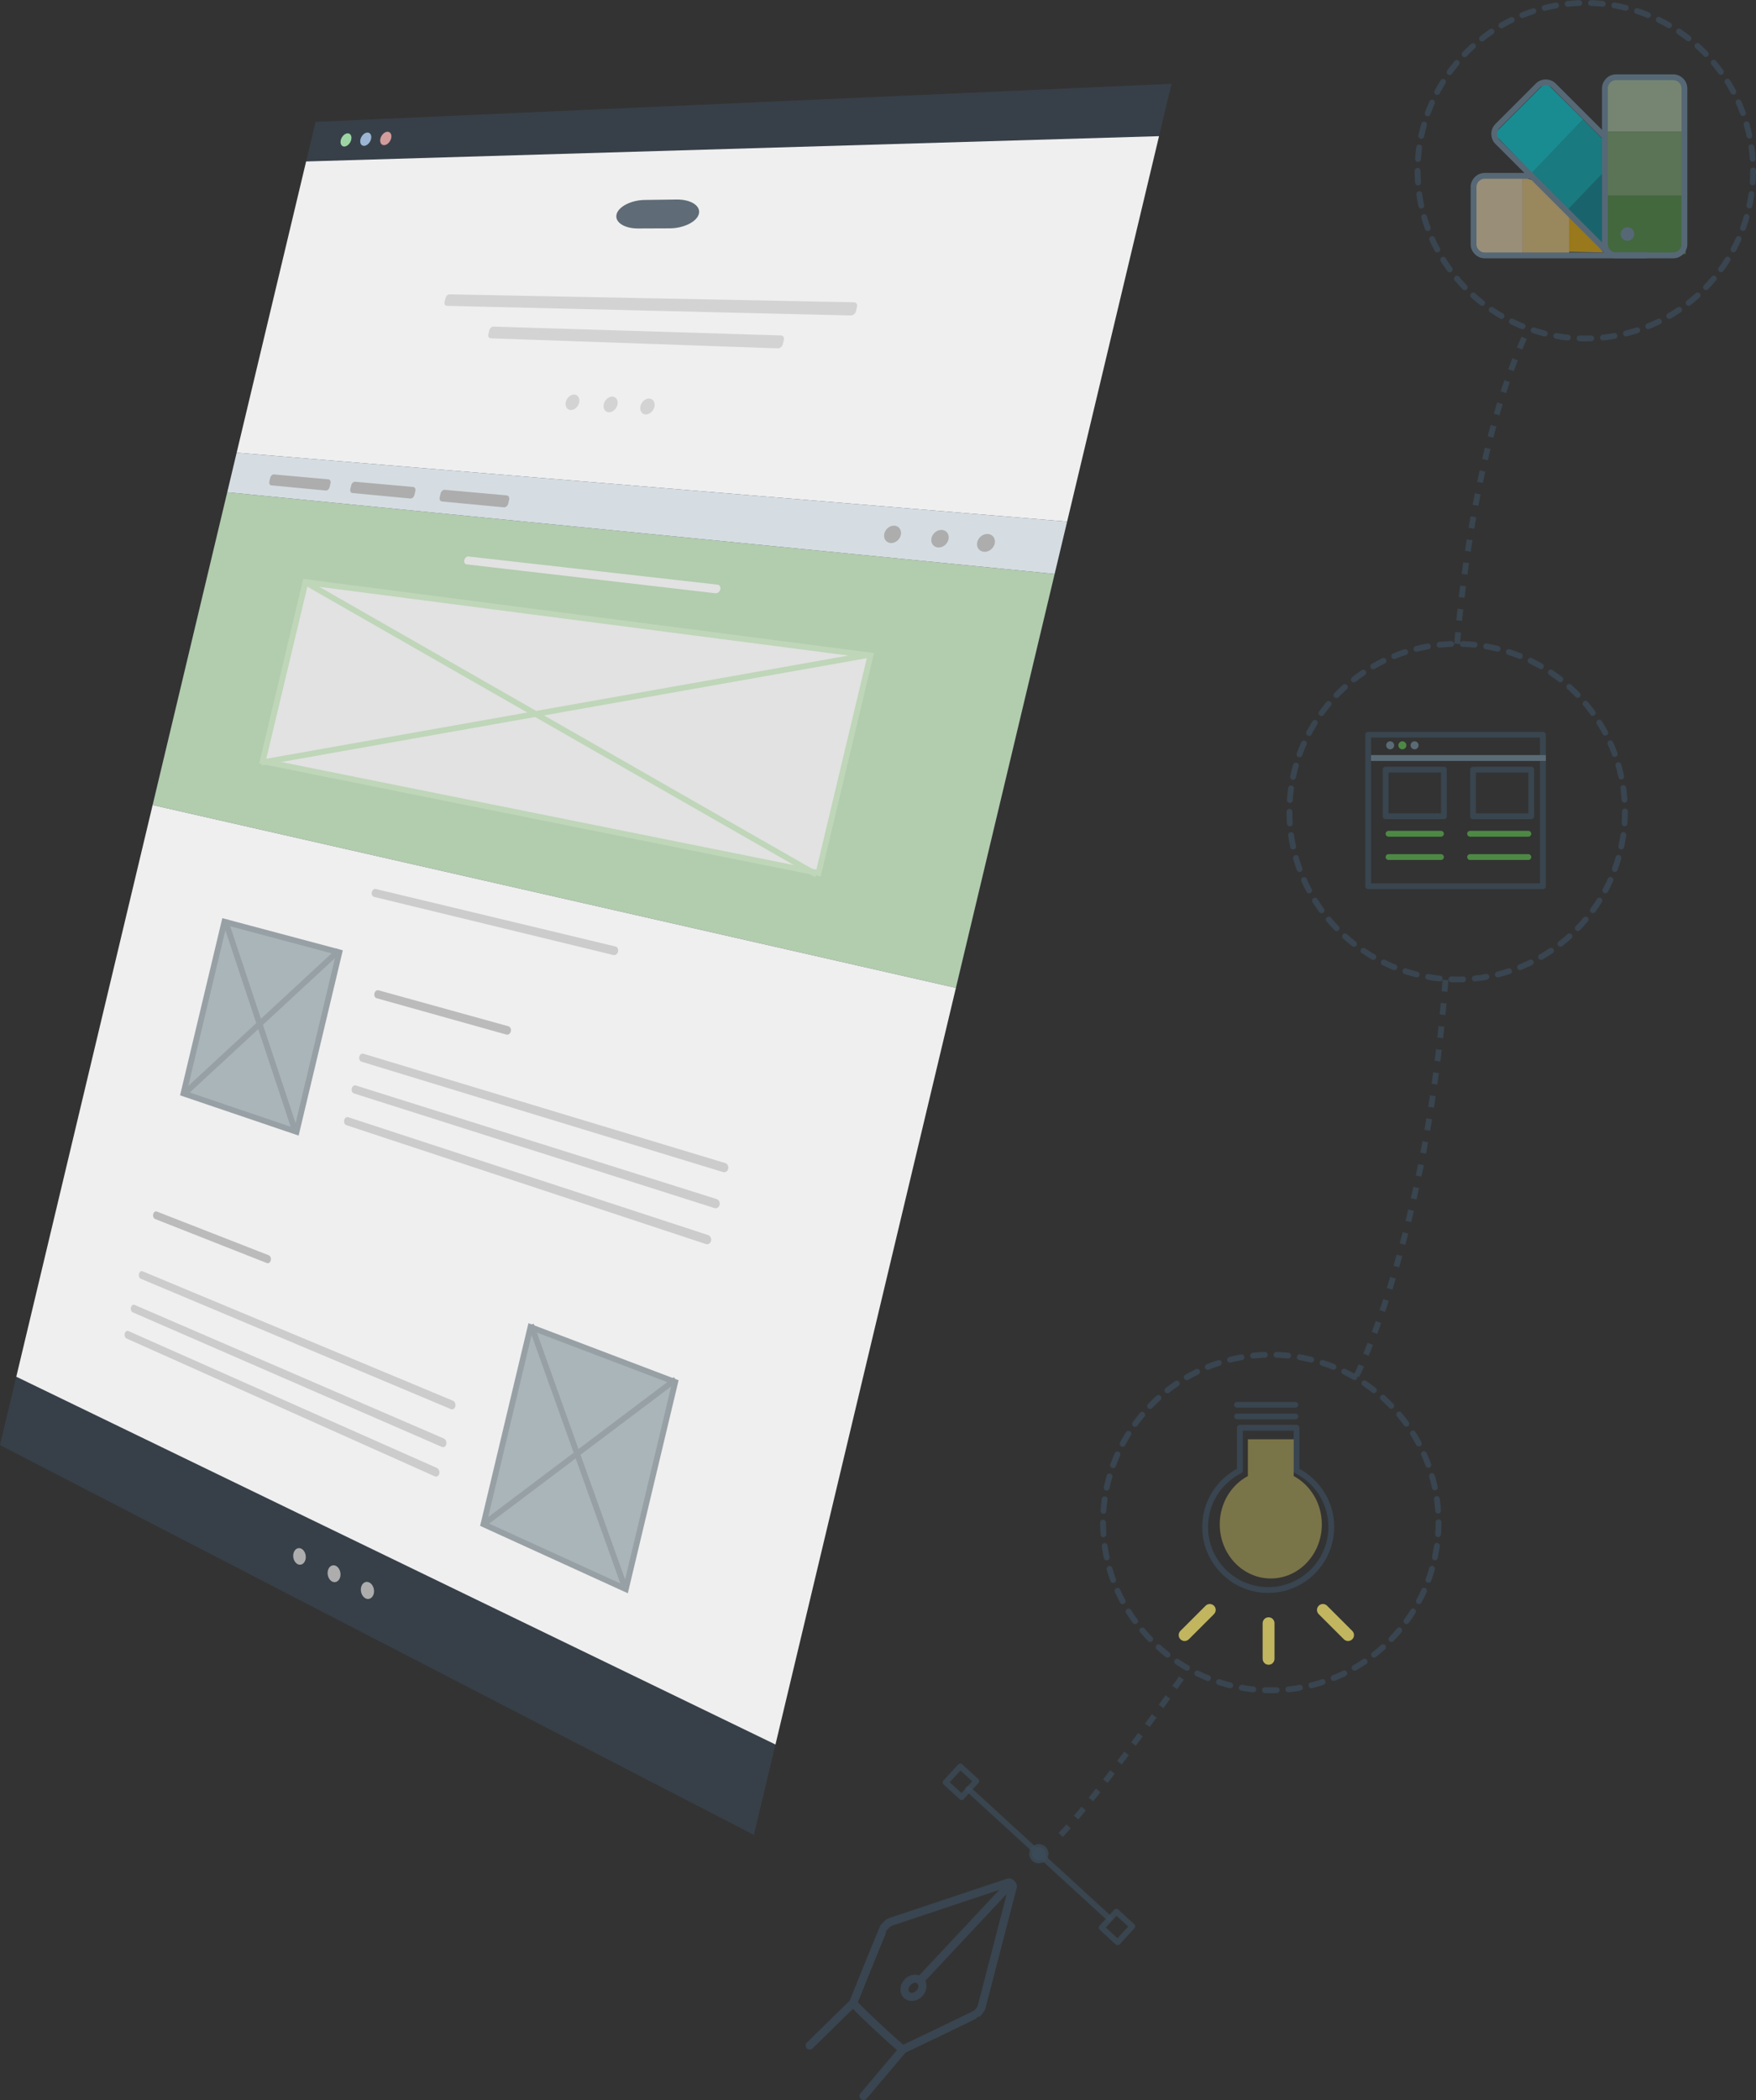 <?xml version="1.0" encoding="utf-8"?>
<!-- Generator: Adobe Illustrator 16.0.0, SVG Export Plug-In . SVG Version: 6.00 Build 0)  -->
<!DOCTYPE svg PUBLIC "-//W3C//DTD SVG 1.1//EN" "http://www.w3.org/Graphics/SVG/1.1/DTD/svg11.dtd">
<svg version="1.1" id="Layer_1" xmlns="http://www.w3.org/2000/svg" xmlns:xlink="http://www.w3.org/1999/xlink" x="0px" y="0px"
	 width="301.443px" height="360.414px" viewBox="0 0 301.443 360.414" enable-background="new 0 0 301.443 360.414"
	 xml:space="preserve">
<rect x="0" y="0" width="301.443" height="360.414" fill="#333333" stroke="none"/>
<polygon opacity="0.6" fill="#3B4A57" enable-background="new    " points="54.169,20.924 201.107,14.386 129.418,314.91 0,248.002 
	"/>
<path fill="#9DD6A4" d="M59.664,22.885c0.496-0.021,0.776,0.471,0.627,1.098c-0.149,0.626-0.672,1.148-1.167,1.166
	c-0.494,0.018-0.774-0.475-0.625-1.098C58.648,23.426,59.17,22.905,59.664,22.885z"/>
<path fill="#9CB5D3" d="M63.057,22.75c0.503-0.02,0.79,0.476,0.639,1.107c-0.152,0.631-0.682,1.157-1.183,1.175
	c-0.503,0.018-0.787-0.478-0.637-1.108C62.026,23.296,62.555,22.769,63.057,22.75z"/>
<path fill="#D39C9C" d="M66.498,22.613c0.511-0.021,0.804,0.479,0.651,1.114c-0.152,0.637-0.69,1.167-1.198,1.185
	c-0.509,0.018-0.8-0.481-0.648-1.116C65.454,23.163,65.989,22.633,66.498,22.613z"/>
<polygon fill="#EFEFEF" points="52.55,27.711 198.964,23.369 183.187,89.517 40.626,77.692 "/>
<g opacity="0.8">
	<path fill="#3B4A57" d="M119.978,36.678c-0.329,1.377-2.597,2.501-5.019,2.511l-5.44,0.021c-2.352,0.008-4.002-1.072-3.68-2.411
		c0.318-1.338,2.491-2.451,4.845-2.483l5.455-0.073C118.567,34.211,120.307,35.301,119.978,36.678z"/>
</g>
<g>
	<path fill="#D3D3D3" d="M146.94,53.402c-0.097,0.416-0.497,0.747-0.89,0.738l-69.348-1.651c-0.299-0.008-0.469-0.308-0.383-0.671
		l0.157-0.657c0.085-0.364,0.397-0.653,0.697-0.648l69.415,1.364c0.393,0.008,0.633,0.352,0.533,0.769L146.94,53.402z"/>
</g>
<g>
	<path fill="#D3D3D3" d="M134.381,59.068c-0.097,0.409-0.48,0.729-0.856,0.716l-49.292-1.723c-0.309-0.011-0.487-0.32-0.399-0.688
		l0.16-0.67c0.089-0.37,0.41-0.662,0.719-0.653l49.34,1.518c0.378,0.012,0.604,0.353,0.506,0.761L134.381,59.068z"/>
</g>
<g>
	<path fill="#D3D3D3" d="M99.416,69.106c-0.173,0.733-0.831,1.301-1.458,1.264c-0.626-0.036-0.993-0.663-0.819-1.391
		c0.172-0.73,0.827-1.299,1.452-1.266C99.219,67.748,99.592,68.375,99.416,69.106z"/>
</g>
<g>
	<path fill="#D3D3D3" d="M105.992,69.475c-0.178,0.741-0.85,1.317-1.493,1.279c-0.644-0.037-1.023-0.672-0.847-1.411
		c0.175-0.739,0.844-1.315,1.488-1.281C105.786,68.098,106.169,68.732,105.992,69.475z"/>
</g>
<g>
	<path fill="#D3D3D3" d="M112.34,69.83c-0.18,0.751-0.867,1.334-1.526,1.295c-0.661-0.039-1.05-0.683-0.872-1.43
		c0.179-0.749,0.863-1.332,1.522-1.295C112.123,68.435,112.521,69.079,112.34,69.83z"/>
</g>
<polygon fill="#B2CCAE" points="39.009,84.481 181.043,98.5 164.094,169.548 26.202,138.165 "/>
<polygon fill="#D5DDE2" points="40.626,77.692 183.187,89.517 181.043,98.5 39.009,84.481 "/>
<g>
	<path fill="#ADADAD" d="M56.583,83.592c-0.084,0.353-0.38,0.619-0.657,0.593l-9.356-0.883c-0.265-0.025-0.415-0.325-0.332-0.672
		l0.149-0.626c0.083-0.347,0.365-0.607,0.632-0.583l9.367,0.844c0.277,0.024,0.435,0.333,0.35,0.685L56.583,83.592z"/>
</g>
<g>
	<path fill="#ADADAD" d="M71.145,84.946c-0.087,0.365-0.397,0.638-0.692,0.61l-9.956-0.939c-0.282-0.027-0.443-0.338-0.358-0.694
		l0.154-0.647c0.086-0.356,0.383-0.625,0.667-0.6l9.966,0.898c0.296,0.027,0.465,0.344,0.377,0.709L71.145,84.946z"/>
</g>
<g>
	<path fill="#ADADAD" d="M87.241,86.442c-0.091,0.378-0.42,0.659-0.738,0.629l-10.638-1.004c-0.303-0.028-0.475-0.35-0.386-0.719
		l0.159-0.667c0.088-0.37,0.403-0.646,0.706-0.619l10.649,0.959c0.317,0.029,0.5,0.358,0.412,0.736L87.241,86.442z"/>
</g>
<g>
	<path fill="#ADADAD" d="M154.639,91.836c-0.195,0.82-0.996,1.429-1.775,1.356c-0.779-0.073-1.254-0.8-1.059-1.615
		c0.194-0.816,0.988-1.427,1.767-1.358C154.353,90.289,154.833,91.017,154.639,91.836z"/>
</g>
<g>
	<path fill="#ADADAD" d="M162.826,92.585c-0.198,0.832-1.019,1.45-1.822,1.375c-0.8-0.076-1.293-0.814-1.096-1.641
		c0.197-0.829,1.014-1.447,1.816-1.376C162.526,91.014,163.023,91.753,162.826,92.585z"/>
</g>
<g>
	<path fill="#ADADAD" d="M170.758,93.31c-0.201,0.844-1.043,1.469-1.869,1.392c-0.823-0.078-1.332-0.827-1.131-1.666
		c0.2-0.839,1.036-1.467,1.862-1.394C170.445,91.715,170.957,92.466,170.758,93.31z"/>
</g>
<g>
	<path fill="#E2E2E2" d="M123.654,101.153c-0.097,0.408-0.472,0.704-0.84,0.662l-42.708-4.956c-0.311-0.036-0.488-0.367-0.399-0.741
		l0,0c0.09-0.374,0.412-0.649,0.722-0.614l42.737,4.835C123.534,100.38,123.752,100.745,123.654,101.153L123.654,101.153z"/>
</g>
<polygon fill="#E2E2E2" stroke="#BFD6B9" stroke-miterlimit="10" points="52.434,99.902 149.42,112.496 140.515,149.831 
	45.1,130.647 "/>
<line fill="none" stroke="#BFD6B9" stroke-miterlimit="10" x1="44.828" y1="130.883" x2="149.171" y2="112.386"/>
<line fill="none" stroke="#BFD6B9" stroke-miterlimit="10" x1="52.239" y1="99.813" x2="140.17" y2="150.114"/>
<polygon fill="#EFEFEF" points="26.202,138.165 164.094,169.548 133.12,299.394 2.797,236.275 "/>
<polygon fill="#AAB5BA" stroke="#97A0A5" stroke-miterlimit="10" points="38.529,158.191 58.248,163.451 50.903,194.241 
	31.5,187.655 "/>
<g>
	<path fill="#CCCCCC" d="M106.101,163.323c-0.096,0.406-0.461,0.665-0.814,0.578l-41.084-9.979
		c-0.299-0.071-0.468-0.433-0.379-0.804l0,0c0.088-0.372,0.4-0.616,0.699-0.544l41.114,9.86
		C105.992,162.52,106.199,162.917,106.101,163.323L106.101,163.323z"/>
</g>
<line fill="none" stroke="#97A0A5" stroke-miterlimit="10" x1="38.649" y1="157.933" x2="50.739" y2="194.322"/>
<line fill="none" stroke="#97A0A5" stroke-miterlimit="10" x1="58.18" y1="163.132" x2="31.525" y2="187.794"/>
<g>
	<path fill="#BBBBBC" d="M87.692,177.007c-0.094,0.395-0.438,0.639-0.769,0.546l-22.266-6.236c-0.301-0.083-0.472-0.455-0.382-0.831
		l0,0c0.09-0.378,0.406-0.612,0.707-0.531l22.282,6.172C87.596,176.219,87.788,176.61,87.692,177.007L87.692,177.007z"/>
</g>
<g>
	<path fill="#CCCCCC" d="M125.008,200.593c-0.101,0.429-0.495,0.679-0.88,0.562L62.06,182.209c-0.298-0.089-0.469-0.469-0.38-0.845
		l0,0c0.09-0.376,0.406-0.608,0.706-0.518l62.111,18.762C124.883,199.726,125.11,200.166,125.008,200.593L125.008,200.593z"/>
</g>
<g>
	<path fill="#CCCCCC" d="M123.533,206.778c-0.103,0.427-0.496,0.673-0.879,0.552l-61.893-19.675
		c-0.299-0.096-0.468-0.476-0.378-0.852l0,0c0.089-0.375,0.403-0.604,0.703-0.511l61.937,19.493
		C123.407,205.907,123.635,206.35,123.533,206.778L123.533,206.778z"/>
</g>
<g>
	<path fill="#CCCCCC" d="M122.06,212.965c-0.103,0.426-0.496,0.671-0.878,0.543l-61.72-20.406c-0.298-0.102-0.466-0.485-0.376-0.859
		l0,0c0.089-0.376,0.403-0.603,0.7-0.503l61.764,20.225C121.933,212.09,122.161,212.538,122.06,212.965L122.06,212.965z"/>
</g>
<polygon fill="#AAB5BA" stroke="#97A0A5" stroke-miterlimit="10" points="91.07,227.753 115.905,237.188 107.427,272.729 
	83.001,261.585 "/>
<line fill="none" stroke="#97A0A5" stroke-miterlimit="10" x1="91.144" y1="227.339" x2="107.384" y2="272.762"/>
<line fill="none" stroke="#97A0A5" stroke-miterlimit="10" x1="115.976" y1="236.75" x2="82.967" y2="261.619"/>
<g>
	<path fill="#BBBBBC" d="M46.485,216.299c-0.087,0.368-0.39,0.58-0.674,0.469l-19.194-7.563c-0.26-0.101-0.402-0.473-0.318-0.824
		l0,0c0.084-0.354,0.363-0.558,0.624-0.456l19.208,7.503C46.415,215.537,46.574,215.927,46.485,216.299L46.485,216.299z"/>
</g>
<g>
	<path fill="#CCCCCC" d="M78.165,241.359c-0.096,0.398-0.438,0.61-0.766,0.474l-53.228-22.371c-0.259-0.109-0.4-0.483-0.315-0.837
		l0,0c0.084-0.355,0.362-0.552,0.621-0.444l53.266,22.209C78.072,240.527,78.259,240.96,78.165,241.359L78.165,241.359z"/>
</g>
<g>
	<path fill="#CCCCCC" d="M76.615,247.859c-0.097,0.399-0.437,0.605-0.764,0.462l-53.056-23.092
		c-0.257-0.111-0.397-0.489-0.313-0.843l0,0c0.084-0.355,0.361-0.552,0.619-0.44l53.094,22.935
		C76.522,247.022,76.709,247.459,76.615,247.859L76.615,247.859z"/>
</g>
<g>
	<path fill="#CCCCCC" d="M75.408,252.913c-0.095,0.4-0.436,0.604-0.761,0.461l-52.921-23.658c-0.258-0.117-0.397-0.495-0.313-0.847
		l0,0c0.085-0.356,0.361-0.55,0.619-0.437l52.959,23.496C75.317,252.074,75.504,252.515,75.408,252.913L75.408,252.913z"/>
</g>
<g>
	<path fill="#ADADAD" d="M52.447,267.631c-0.175,0.736-0.785,1.1-1.354,0.811c-0.567-0.285-0.889-1.113-0.715-1.843
		c0.175-0.728,0.781-1.096,1.349-0.813C52.298,266.069,52.621,266.901,52.447,267.631z"/>
</g>
<g>
	<path fill="#ADADAD" d="M58.408,270.618c-0.178,0.739-0.801,1.105-1.385,0.813c-0.583-0.295-0.915-1.138-0.738-1.878
		c0.177-0.737,0.796-1.105,1.381-0.816C58.25,269.029,58.585,269.874,58.408,270.618z"/>
</g>
<g>
	<path fill="#ADADAD" d="M64.163,273.496c-0.179,0.754-0.817,1.119-1.414,0.818c-0.598-0.301-0.94-1.158-0.761-1.906
		c0.179-0.747,0.812-1.119,1.41-0.82C63.999,271.885,64.341,272.746,64.163,273.496z"/>
</g>
<g opacity="0.8">
	<g>
		<g>
			<g>
				
					<path fill="none" stroke="#3B4A57" stroke-width="1.4" stroke-linecap="round" stroke-linejoin="round" stroke-miterlimit="10" d="
					M168.492,344.498l5.384-20.757c-0.042-0.354-0.401-0.688-0.721-0.674l-20.339,6.792c-0.2,0.007-0.915,0.695-1.013,0.855
					c-0.152,0.106-5.342,13.029-5.342,13.029c0.015,0.317,8.219,7.981,8.539,7.972c0,0,12.61-5.988,12.71-6.149
					C167.862,345.46,168.5,344.697,168.492,344.498z"/>
			</g>
			<g>
				<g>
					
						<line fill="none" stroke="#3B4A57" stroke-width="1.4" stroke-linecap="round" stroke-linejoin="round" stroke-miterlimit="10" x1="148.239" y1="359.714" x2="155.001" y2="351.716"/>
				</g>
				<g>
					
						<line fill="none" stroke="#3B4A57" stroke-width="1.4" stroke-linecap="round" stroke-linejoin="round" stroke-miterlimit="10" x1="146.462" y1="343.744" x2="139.003" y2="351.049"/>
				</g>
			</g>
			<g>
				
					<path fill="none" stroke="#3B4A57" stroke-width="1.4" stroke-linecap="round" stroke-linejoin="round" stroke-miterlimit="10" d="
					M157.828,342.103c-0.642,0.685-1.617,0.813-2.179,0.286c-0.562-0.521-0.499-1.504,0.142-2.189
					c0.64-0.687,1.616-0.814,2.175-0.289C158.53,340.437,158.47,341.418,157.828,342.103z"/>
			</g>
		</g>
	</g>
	
		<line fill="none" stroke="#3B4A57" stroke-width="1.4" stroke-linecap="round" stroke-linejoin="round" stroke-miterlimit="10" x1="173.49" y1="323.288" x2="157.94" y2="339.889"/>
</g>
<line opacity="0.8" fill="none" stroke="#3B4A57" stroke-linecap="round" stroke-linejoin="round" stroke-miterlimit="10" x1="166.227" y1="307.048" x2="190.439" y2="329.236"/>
<rect x="162.995" y="303.932" transform="matrix(-0.737 -0.676 0.676 -0.737 79.743 642.604)" opacity="0.8" fill="none" stroke="#3B4A57" stroke-linecap="round" stroke-linejoin="round" stroke-miterlimit="10" width="3.721" height="3.721"/>
<rect x="189.952" y="328.631" transform="matrix(-0.737 -0.675 0.675 -0.737 110.029 703.759)" opacity="0.8" fill="none" stroke="#3B4A57" stroke-linecap="round" stroke-linejoin="round" stroke-miterlimit="10" width="3.719" height="3.722"/>
<path fill="#3B4A57" d="M178.284,316.982c0.638-0.027,1.181,0.47,1.209,1.109c0.028,0.643-0.467,1.182-1.108,1.21
	c-0.641,0.028-1.184-0.468-1.211-1.11C177.145,317.554,177.644,317.011,178.284,316.982"/>
<circle opacity="0.8" fill="none" stroke="#3B4A57" stroke-linecap="round" stroke-linejoin="round" stroke-miterlimit="10" cx="178.334" cy="318.142" r="1.16"/>
<path fill="none" stroke="#3B4A57" stroke-miterlimit="10" d="M184.761,334.579"/>
<polygon opacity="0.5" fill="#FFDD88" points="269.363,43.59 261.363,43.59 261.363,30.364 263.162,30.954 269.363,37.183 "/>
<polygon opacity="0.5" fill="#00C2CC" points="271.747,20.478 262.981,29.652 269.225,35.897 275.375,29.462 275.504,24.234 "/>
<polygon opacity="0.5" fill="#FFC107" points="269.363,37.303 269.363,43.215 275.255,43.311 273.128,40.789 "/>
<rect x="253.363" y="30.59" opacity="0.5" fill="#FFEDC0" width="8" height="13"/>
<polygon opacity="0.5" fill="#B8D8B2" points="289.025,22.59 275.912,22.59 275.86,13.59 288.975,13.59 "/>
<rect x="275.363" y="22.59" opacity="0.5" fill="#83B779" width="14" height="11"/>
<rect x="275.363" y="33.59" opacity="0.5" fill="#549F4A" width="14" height="10"/>
<polygon opacity="0.5" fill="#0097A7" points="275.375,29.462 269.225,35.897 275.47,42.142 275.504,38.794 "/>
<polygon opacity="0.5" fill="#00E7F2" points="265.355,14.134 256.5,22.989 262.981,29.652 271.747,20.478 "/>
<path fill="none" stroke="#566875" stroke-linecap="round" stroke-linejoin="round" stroke-miterlimit="10" d="M262.894,30.18
	h-8.016c-1.056,0-1.919,0.864-1.919,1.919v9.813c0,1.056,0.863,1.919,1.919,1.919h27.662"/>
<path fill="none" stroke="#566875" stroke-linecap="round" stroke-linejoin="round" stroke-miterlimit="10" d="M275.503,23.483
	l-8.791-8.791c-0.745-0.746-1.966-0.746-2.713,0l-6.94,6.94c-0.745,0.747-0.745,1.967,0,2.713l18.965,18.965"/>
<path fill="none" stroke="#566875" stroke-linecap="round" stroke-linejoin="round" stroke-miterlimit="10" d="M287.236,43.831
	c1.056,0,1.918-0.863,1.918-1.919V15.18c0-1.056-0.862-1.918-1.918-1.918h-9.813c-1.056,0-1.919,0.862-1.919,1.918v26.732
	c0,1.056,0.863,1.919,1.919,1.919H287.236z"/>
<path fill="#566875" d="M280.539,40.165c0,0.642-0.521,1.162-1.164,1.162c-0.642,0-1.162-0.521-1.162-1.162
	c0-0.643,0.521-1.163,1.162-1.163C280.018,39.002,280.539,39.522,280.539,40.165"/>
<g opacity="0.8">
	
		<circle fill="none" stroke="#3B4A57" stroke-linecap="round" stroke-linejoin="round" stroke-dasharray="2.01,2.01" cx="272.148" cy="29.296" r="28.795"/>
</g>
<g opacity="0.8">
	
		<circle fill="none" stroke="#3B4A57" stroke-linecap="round" stroke-linejoin="round" stroke-dasharray="2.01,2.01" cx="250.148" cy="139.296" r="28.795"/>
</g>
<g opacity="0.8">
	
		<circle fill="none" stroke="#3B4A57" stroke-linecap="round" stroke-linejoin="round" stroke-dasharray="2.01,2.01" cx="218.148" cy="261.296" r="28.795"/>
</g>
<g opacity="0.8">
	<path fill="none" stroke="#3B4A57" stroke-linecap="round" stroke-linejoin="round" stroke-miterlimit="10" d="M222.568,252.387
		v-7.351h-9.725v7.351c-3.537,1.783-5.967,5.436-5.967,9.664c0,5.983,4.848,10.831,10.828,10.831s10.83-4.848,10.83-10.831
		C228.535,257.822,226.103,254.17,222.568,252.387z"/>
</g>
<line opacity="0.8" fill="none" stroke="#3B4A57" stroke-linecap="round" stroke-linejoin="round" stroke-miterlimit="10" x1="212.363" y1="243.09" x2="222.363" y2="243.09"/>
<line opacity="0.8" fill="none" stroke="#3B4A57" stroke-linecap="round" stroke-linejoin="round" stroke-miterlimit="10" x1="212.363" y1="241.09" x2="222.363" y2="241.09"/>
<path opacity="0.4" fill="#E5D66A" d="M222.081,253.322v-6.305h-7.866v6.305c-2.861,1.528-4.827,4.662-4.827,8.289
	c0,5.132,3.922,9.289,8.761,9.289c4.836,0,8.76-4.157,8.76-9.289C226.908,257.984,224.94,254.851,222.081,253.322z"/>
<path opacity="0.8" fill="#E5D66A" d="M206.958,275.578l-4.319,4.316c-0.399,0.403-0.399,1.047,0,1.445
	c0.396,0.395,1.041,0.395,1.439-0.004l4.318-4.317c0.396-0.397,0.396-1.042,0-1.44C207.998,275.184,207.353,275.184,206.958,275.578
	z"/>
<path opacity="0.8" fill="#E5D66A" d="M217.772,277.563c-0.563,0-1.021,0.454-1.021,1.018v6.104c0,0.563,0.457,1.022,1.021,1.022
	c0.562,0,1.017-0.459,1.017-1.022v-6.104C218.789,278.018,218.334,277.563,217.772,277.563z"/>
<g opacity="0.8">
	<path fill="#E5D66A" d="M227.814,275.58c-0.394-0.398-1.041-0.398-1.436,0c-0.398,0.398-0.398,1.042-0.002,1.44l4.319,4.317
		c0.397,0.397,1.042,0.397,1.44,0c0.396-0.395,0.396-1.043,0-1.438L227.814,275.58z"/>
</g>
<g>
	
		<rect x="234.863" y="126.09" opacity="0.8" fill="none" stroke="#3B4A57" stroke-linejoin="round" stroke-miterlimit="10" width="30" height="26"/>
	
		<line fill="none" stroke="#5B6B75" stroke-linejoin="round" stroke-miterlimit="10" x1="235.363" y1="130.09" x2="265.363" y2="130.09"/>
	<circle fill="#5B6B75" cx="238.643" cy="127.913" r="0.685"/>
	<circle opacity="0.8" fill="#549F4A" cx="240.738" cy="127.913" r="0.685"/>
	<circle fill="#5B6B75" cx="242.833" cy="127.913" r="0.685"/>
	
		<rect x="237.863" y="132.09" opacity="0.8" fill="none" stroke="#3B4A57" stroke-linejoin="round" stroke-miterlimit="10" width="10" height="8"/>
	
		<rect x="252.863" y="132.09" opacity="0.8" fill="none" stroke="#3B4A57" stroke-linejoin="round" stroke-miterlimit="10" width="10" height="8"/>
	
		<line opacity="0.8" fill="none" stroke="#549F4A" stroke-linecap="round" stroke-linejoin="round" stroke-miterlimit="10" x1="238.363" y1="143.09" x2="247.363" y2="143.09"/>
	
		<line opacity="0.8" fill="none" stroke="#549F4A" stroke-linecap="round" stroke-linejoin="round" stroke-miterlimit="10" x1="238.363" y1="147.09" x2="247.363" y2="147.09"/>
	
		<line opacity="0.8" fill="none" stroke="#549F4A" stroke-linecap="round" stroke-linejoin="round" stroke-miterlimit="10" x1="252.363" y1="143.09" x2="262.363" y2="143.09"/>
	
		<line opacity="0.8" fill="none" stroke="#549F4A" stroke-linecap="round" stroke-linejoin="round" stroke-miterlimit="10" x1="252.363" y1="147.09" x2="262.363" y2="147.09"/>
</g>
<path fill="none" stroke="#3B4A57" stroke-miterlimit="10" stroke-opacity="0.8" stroke-dasharray="2" d="M182.073,314.91
	c0,0,5.024-4.775,21.907-28.548"/>
<path fill="none" stroke="#3B4A57" stroke-miterlimit="10" stroke-opacity="0.8" stroke-dasharray="2" d="M232.863,236.141
	c0,0,12.08-23.793,15.284-68.049"/>
<path fill="none" stroke="#3B4A57" stroke-miterlimit="10" stroke-opacity="0.8" stroke-dasharray="2" d="M250.147,110.5
	c0,0,2.215-33.416,12.216-54.057"/>
</svg>

